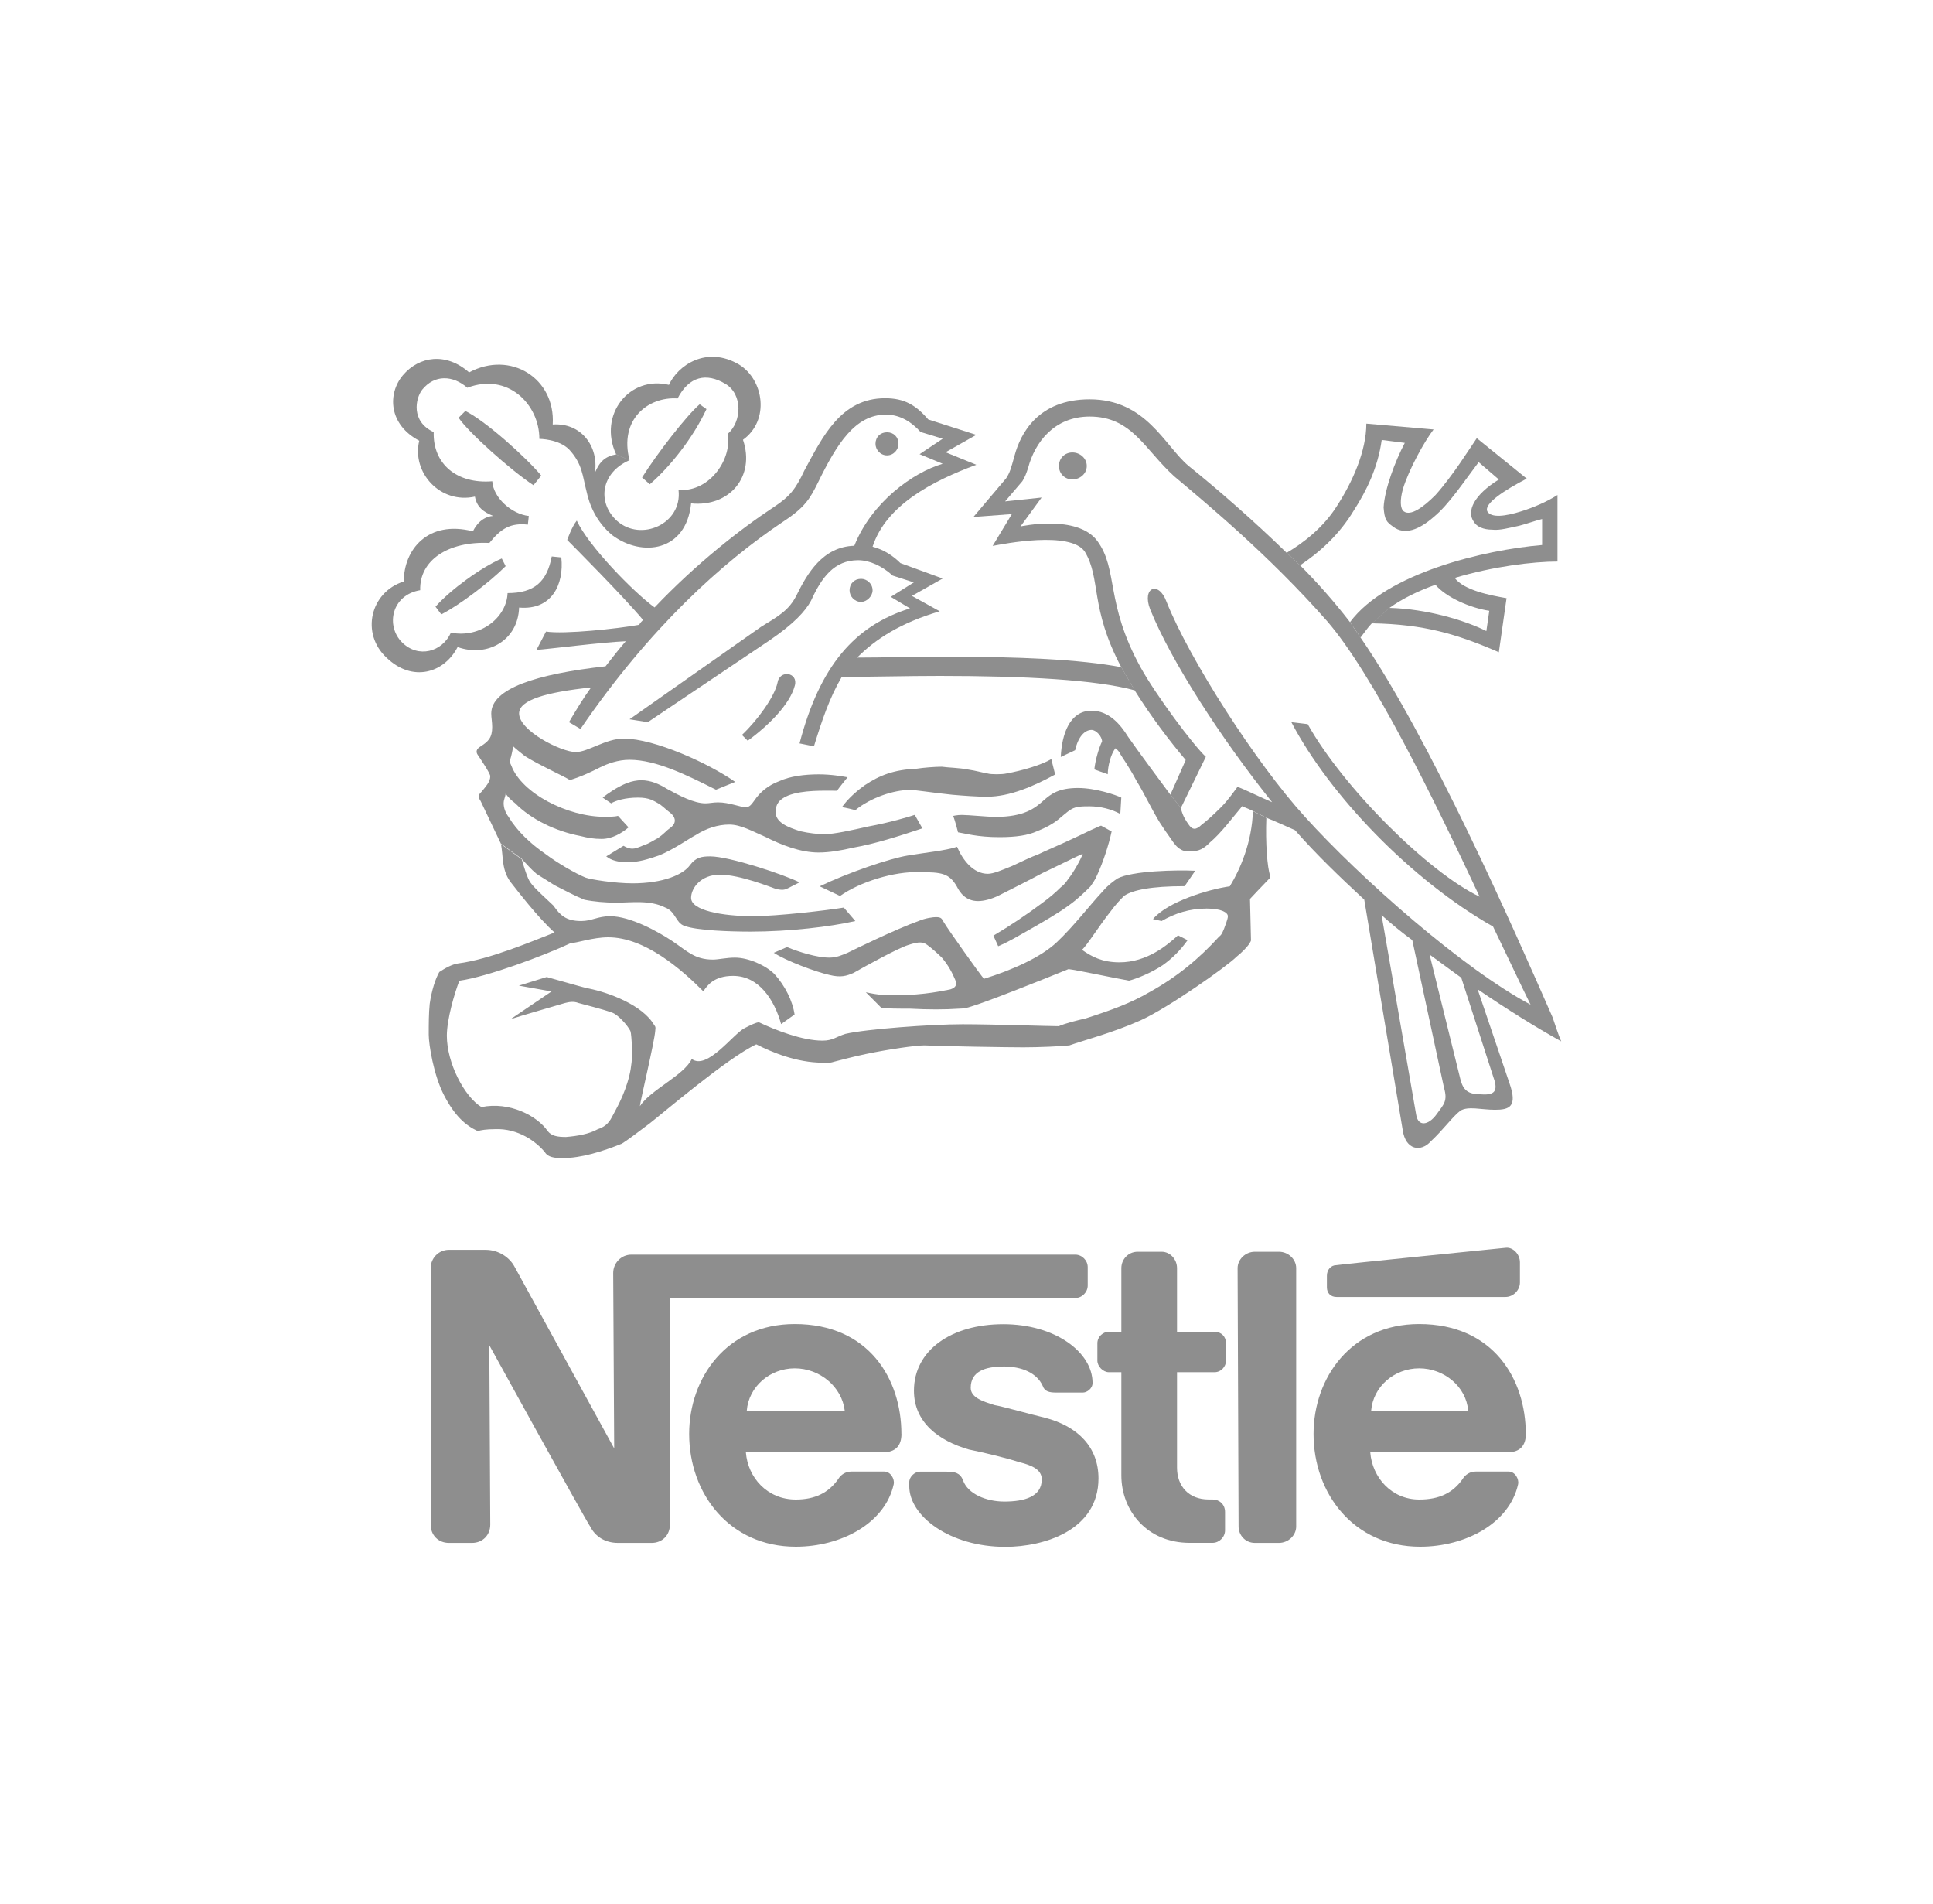 <svg width="65" height="64" viewBox="0 0 65 64" fill="none" xmlns="http://www.w3.org/2000/svg">
<mask id="mask0_578_22320" style="mask-type:alpha" maskUnits="userSpaceOnUse" x="0" y="0" width="65" height="64">
<rect x="0.5" width="64" height="64" fill="#D9D9D9"/>
</mask>
<g mask="url(#mask0_578_22320)">
</g>
<g clip-path="url(#clip0_578_22320)">
<path fill-rule="evenodd" clip-rule="evenodd" d="M36.06 16.118C36.319 16.118 36.544 15.923 36.544 15.665C36.544 15.407 36.317 15.211 36.06 15.211C35.803 15.211 35.608 15.407 35.608 15.665C35.608 15.923 35.803 16.118 36.06 16.118Z" fill="#8E8E8E"/>
<path fill-rule="evenodd" clip-rule="evenodd" d="M29.827 15.309C30.054 15.309 30.213 15.114 30.213 14.921C30.213 14.693 30.051 14.533 29.827 14.533C29.602 14.533 29.44 14.695 29.44 14.921C29.44 15.116 29.602 15.309 29.827 15.309Z" fill="#8E8E8E"/>
<path fill-rule="evenodd" clip-rule="evenodd" d="M25.143 24.903L24.949 24.708C25.498 24.189 26.047 23.41 26.144 22.957C26.209 22.503 26.856 22.601 26.726 23.054C26.564 23.671 25.855 24.385 25.143 24.903Z" fill="#8E8E8E"/>
<path fill-rule="evenodd" clip-rule="evenodd" d="M21.169 15.471C20.201 15.892 20.071 16.896 20.75 17.513C21.556 18.227 22.947 17.61 22.817 16.476C23.915 16.541 24.627 15.373 24.465 14.594C24.949 14.174 24.981 13.264 24.4 12.909C23.753 12.52 23.171 12.648 22.785 13.395C21.784 13.329 20.815 14.108 21.169 15.469L20.718 15.273C20.104 13.943 21.169 12.616 22.495 12.939C22.785 12.29 23.756 11.608 24.854 12.257C25.693 12.776 25.887 14.136 24.984 14.785C25.403 16.017 24.532 17.054 23.239 16.924C23.076 18.545 21.591 18.74 20.59 17.994C20.041 17.54 19.814 16.957 19.719 16.503C19.589 16.017 19.589 15.596 19.137 15.111C18.783 14.755 18.137 14.755 18.137 14.755C18.137 13.587 17.071 12.518 15.715 13.036C15.231 12.616 14.617 12.583 14.197 13.101C13.97 13.392 13.81 14.171 14.584 14.527C14.552 15.596 15.361 16.278 16.554 16.18C16.586 16.731 17.2 17.282 17.782 17.347L17.75 17.638C17.168 17.573 16.846 17.768 16.456 18.254C15.069 18.189 14.098 18.838 14.13 19.842C13.161 20.005 12.967 21.042 13.516 21.593C14.065 22.145 14.871 21.917 15.163 21.27C16.164 21.466 17.038 20.752 17.068 19.94C17.972 19.94 18.394 19.552 18.553 18.708L18.875 18.74C18.973 19.647 18.553 20.524 17.455 20.426C17.422 21.528 16.389 22.112 15.388 21.754C14.936 22.628 13.87 22.954 12.997 22.11C12.126 21.3 12.447 19.905 13.578 19.549C13.578 18.48 14.385 17.475 15.905 17.863C15.905 17.863 16.099 17.378 16.584 17.345C16.262 17.215 16.035 17.054 15.97 16.696C14.806 16.954 13.838 15.887 14.098 14.817C13.062 14.271 13.029 13.234 13.546 12.618C14.095 11.969 15.001 11.839 15.775 12.52C17.163 11.774 18.683 12.716 18.586 14.271C19.554 14.206 20.136 15.018 20.006 15.892C20.168 15.504 20.361 15.341 20.718 15.276L21.169 15.471Z" fill="#8E8E8E"/>
<path fill-rule="evenodd" clip-rule="evenodd" d="M23.528 13.591L23.756 13.754C23.304 14.726 22.527 15.697 21.851 16.281L21.591 16.053C22.076 15.274 23.077 13.979 23.528 13.591Z" fill="#8E8E8E"/>
<path fill-rule="evenodd" clip-rule="evenodd" d="M16.873 18.776L17.003 19.034C16.454 19.585 15.421 20.364 14.839 20.655L14.644 20.397C15.161 19.813 16.195 19.067 16.873 18.776Z" fill="#8E8E8E"/>
<path fill-rule="evenodd" clip-rule="evenodd" d="M18.199 15.99L17.939 16.313C17.195 15.827 15.743 14.53 15.421 14.044L15.648 13.816C16.359 14.172 17.715 15.404 18.199 15.988V15.99Z" fill="#8E8E8E"/>
<path fill-rule="evenodd" clip-rule="evenodd" d="M16.841 28.37C16.939 28.791 16.841 29.277 17.228 29.73C17.358 29.893 18.099 30.865 18.648 31.351C17.904 31.642 16.452 32.258 15.418 32.388C15.191 32.421 14.966 32.551 14.772 32.679C14.642 32.907 14.515 33.295 14.45 33.748C14.417 34.072 14.417 34.43 14.417 34.785C14.417 35.109 14.579 36.146 14.934 36.827C15.288 37.508 15.645 37.832 16.065 38.027C16.162 37.995 16.354 37.962 16.646 37.962C17.423 37.929 18.034 38.383 18.326 38.741C18.424 38.904 18.648 38.936 18.908 38.936C19.555 38.936 20.264 38.708 20.91 38.45C21.072 38.353 21.459 38.062 21.846 37.769C22.265 37.446 24.462 35.565 25.431 35.111C25.947 35.372 26.786 35.727 27.66 35.727C27.692 35.727 27.855 35.76 28.047 35.695C28.306 35.63 28.661 35.532 29.113 35.437C29.889 35.274 30.793 35.146 31.082 35.146C31.794 35.179 33.893 35.211 34.41 35.211C34.926 35.211 35.67 35.179 35.96 35.146C36.412 34.983 37.413 34.725 38.351 34.305C39.287 33.884 41.26 32.488 41.581 32.165C41.744 32.035 41.904 31.875 42.001 31.744C42.033 31.679 42.066 31.647 42.066 31.614C42.066 31.582 42.033 30.221 42.033 30.221C42.033 30.221 42.518 29.703 42.712 29.508V29.442C42.615 29.182 42.55 28.34 42.583 27.498L42.131 27.27C42.098 28.308 41.711 29.214 41.354 29.798C40.643 29.896 39.255 30.317 38.771 30.9L39.06 30.965C39.512 30.705 39.996 30.545 40.578 30.545C41.062 30.545 41.289 30.675 41.289 30.805C41.289 30.903 41.192 31.128 41.16 31.226C41.127 31.291 41.095 31.421 40.997 31.486C40.318 32.233 39.577 32.847 38.638 33.365C38.024 33.721 37.41 33.949 36.507 34.239C36.217 34.305 35.828 34.402 35.603 34.5C35.248 34.5 33.439 34.435 32.373 34.435C31.307 34.435 29.11 34.598 28.431 34.758C28.109 34.856 28.012 34.986 27.655 34.986C26.976 34.986 26.072 34.63 25.523 34.37C25.426 34.37 25.233 34.467 25.039 34.565C24.652 34.761 23.778 35.99 23.262 35.602C23.002 36.153 21.874 36.639 21.517 37.19C21.549 36.932 22.001 35.051 22.033 34.663C22.033 34.598 22.066 34.532 22.001 34.467C21.614 33.786 20.451 33.365 19.804 33.235C19.642 33.202 19.544 33.17 19.417 33.137L18.384 32.847L17.448 33.137L18.546 33.333L17.158 34.272C17.418 34.174 18.903 33.754 19 33.721C19.13 33.688 19.29 33.656 19.452 33.721C19.679 33.786 20.229 33.916 20.583 34.044C20.778 34.109 21.1 34.465 21.197 34.66C21.23 34.758 21.23 34.921 21.262 35.309C21.262 35.537 21.23 35.893 21.165 36.151C21.002 36.832 20.68 37.351 20.583 37.544C20.453 37.804 20.293 37.899 20.099 37.964C19.809 38.127 19.42 38.192 19.033 38.225C18.743 38.225 18.549 38.192 18.419 38.029C18.064 37.511 17.126 37.025 16.19 37.22C15.608 36.865 15.026 35.73 15.026 34.821C15.026 34.27 15.283 33.395 15.446 32.972C16.382 32.842 18.289 32.13 19.193 31.707C19.387 31.707 19.936 31.512 20.453 31.512C21.681 31.512 22.907 32.581 23.651 33.328C23.781 33.132 24.005 32.809 24.652 32.809C25.523 32.809 26.04 33.618 26.267 34.43L26.719 34.107C26.654 33.653 26.397 33.135 26.04 32.746C25.75 32.456 25.169 32.195 24.714 32.195C24.425 32.195 24.165 32.261 23.97 32.261C23.356 32.261 23.099 31.97 22.615 31.644C22.131 31.321 21.195 30.803 20.516 30.803C20.096 30.803 19.901 30.965 19.547 30.965C19.03 30.965 18.836 30.77 18.611 30.447C18.481 30.317 17.964 29.863 17.835 29.668C17.737 29.538 17.608 29.117 17.545 28.889L16.834 28.37H16.841Z" fill="#8E8E8E"/>
<path fill-rule="evenodd" clip-rule="evenodd" d="M17.552 28.889C17.715 29.052 17.842 29.212 18.037 29.375C18.231 29.505 18.456 29.635 18.651 29.763C18.973 29.926 19.33 30.119 19.652 30.249C19.974 30.314 20.363 30.347 20.718 30.347C21.234 30.347 21.849 30.249 22.365 30.509C22.72 30.64 22.72 31.028 23.012 31.126C23.431 31.288 24.594 31.321 25.241 31.321C26.534 31.321 27.922 31.158 28.761 30.965L28.374 30.512C27.792 30.61 26.112 30.802 25.338 30.802C24.272 30.802 23.239 30.607 23.239 30.186C23.239 29.863 23.561 29.407 24.207 29.407C24.886 29.407 25.92 29.828 26.112 29.893C26.307 29.926 26.372 29.926 26.499 29.861L26.886 29.665C26.369 29.405 24.527 28.791 23.883 28.791C23.593 28.791 23.399 28.824 23.204 29.082C22.977 29.405 22.3 29.698 21.267 29.698C20.685 29.698 19.846 29.568 19.684 29.502C19.362 29.372 18.748 29.017 18.359 28.723C17.842 28.368 17.39 27.944 17.098 27.458C17.001 27.328 16.936 27.168 16.936 27.005C16.936 26.875 17.001 26.777 17.001 26.682C17.098 26.812 17.195 26.91 17.323 27.005C17.872 27.556 18.678 27.944 19.52 28.107C19.779 28.172 19.971 28.205 20.231 28.205C20.585 28.205 20.91 28.009 21.135 27.817L20.78 27.428C20.683 27.461 20.458 27.461 20.328 27.461C19.1 27.461 17.55 26.682 17.195 25.742C17.163 25.645 17.098 25.612 17.163 25.514C17.195 25.417 17.228 25.256 17.26 25.094C17.325 25.159 17.488 25.289 17.647 25.417C18.099 25.707 18.97 26.098 19.165 26.226C19.584 26.096 19.909 25.935 20.166 25.805C20.426 25.675 20.78 25.544 21.167 25.544C22.071 25.544 23.104 26.063 24.075 26.549L24.722 26.288C23.851 25.672 22.008 24.831 20.975 24.831C20.361 24.831 19.779 25.284 19.36 25.284C18.875 25.284 17.455 24.57 17.455 23.986C17.455 23.533 18.359 23.273 19.876 23.112C19.617 23.468 19.36 23.891 19.133 24.279L19.52 24.507C21.846 21.103 24.3 18.899 26.334 17.538C27.078 17.052 27.238 16.759 27.497 16.241C28.144 14.911 28.758 13.939 29.792 13.939C30.276 13.939 30.663 14.197 30.955 14.523L31.699 14.75L30.922 15.269L31.699 15.592C30.698 15.883 29.307 16.89 28.728 18.348C27.662 18.38 27.145 19.287 26.791 20.001C26.534 20.52 26.177 20.715 25.595 21.071L21.169 24.182L21.784 24.279L25.885 21.524C26.691 20.973 27.081 20.552 27.273 20.194C27.627 19.415 28.049 18.834 28.855 18.834C29.242 18.834 29.664 19.029 30.019 19.352L30.73 19.58L29.954 20.066L30.6 20.454C28.728 21.038 27.565 22.398 26.886 24.993L27.37 25.091C27.63 24.249 27.887 23.47 28.306 22.756C29.405 22.756 30.503 22.724 31.601 22.724C34.477 22.724 36.866 22.854 38.159 23.21L37.707 22.431C36.319 22.17 34.315 22.075 31.601 22.075C30.665 22.075 29.759 22.108 28.823 22.108C29.437 21.491 30.276 20.94 31.601 20.552L30.665 20.034L31.699 19.45L30.278 18.931C30.051 18.703 29.729 18.478 29.342 18.38C29.794 16.987 31.344 16.176 32.83 15.625L31.796 15.204L32.83 14.62L31.214 14.102C30.795 13.616 30.408 13.388 29.762 13.388C28.276 13.388 27.662 14.685 27.048 15.818C26.759 16.434 26.564 16.692 26.015 17.05C24.884 17.797 23.399 18.961 22.011 20.422C21.299 19.903 19.782 18.348 19.395 17.503C19.232 17.699 19.073 18.152 19.073 18.152C19.235 18.315 20.977 20.064 21.624 20.843C21.591 20.875 21.526 20.94 21.494 21.005C20.783 21.136 18.975 21.329 18.361 21.233L18.039 21.85C18.491 21.817 20.268 21.589 21.042 21.559C20.815 21.82 20.59 22.11 20.363 22.401C18.037 22.661 16.519 23.147 16.519 23.989C16.519 24.119 16.551 24.279 16.551 24.442C16.551 24.798 16.422 24.928 16.165 25.091C16.002 25.189 16.002 25.287 16.067 25.382C16.132 25.479 16.486 25.998 16.486 26.096C16.486 26.291 16.324 26.451 16.197 26.614C16.067 26.744 16.067 26.777 16.165 26.937L16.843 28.363L17.555 28.881L17.552 28.889Z" fill="#8E8E8E"/>
<path fill-rule="evenodd" clip-rule="evenodd" d="M46.137 20.948C46.007 21.078 45.877 21.271 45.75 21.434L45.396 20.916C46.624 19.262 49.919 18.486 51.856 18.323V17.449C51.596 17.514 51.339 17.611 51.08 17.677C50.758 17.742 50.433 17.839 50.176 17.807C49.886 17.807 49.659 17.709 49.562 17.546C49.302 17.191 49.562 16.64 50.401 16.121L49.722 15.537C49.205 16.219 48.721 16.963 48.204 17.386C47.72 17.807 47.236 18.002 46.849 17.709C46.621 17.546 46.559 17.481 46.526 17.06C46.559 16.444 46.913 15.505 47.238 14.889L46.462 14.791C46.332 15.73 45.945 16.509 45.526 17.158C45.041 17.967 44.395 18.551 43.716 19.007L43.264 18.586C43.813 18.263 44.492 17.744 44.944 17.03C45.493 16.189 45.945 15.149 45.945 14.242L48.206 14.438C47.885 14.858 47.368 15.798 47.173 16.447C47.076 16.802 47.076 17.095 47.206 17.193C47.433 17.356 47.852 17.063 48.271 16.642C48.853 15.993 49.435 15.054 49.659 14.731L51.339 16.091C50.595 16.479 49.886 16.933 50.014 17.193C50.144 17.421 50.628 17.356 51.145 17.193C51.564 17.063 52.016 16.87 52.373 16.642V18.879C51.566 18.879 50.209 19.042 48.915 19.43C49.237 19.851 50.111 20.014 50.66 20.111L50.401 21.928C48.98 21.311 47.882 20.988 46.137 20.956L46.719 20.437C47.979 20.47 49.27 20.858 49.981 21.216L50.079 20.535C49.432 20.437 48.626 20.081 48.269 19.66C47.72 19.856 47.171 20.114 46.719 20.44L46.137 20.958V20.948Z" fill="#8E8E8E"/>
<path fill-rule="evenodd" clip-rule="evenodd" d="M39.355 26.719L39.871 25.552C39.322 24.903 38.708 24.094 38.159 23.217L37.707 22.438C36.641 20.429 37.028 19.457 36.479 18.548C35.995 17.834 33.733 18.288 33.379 18.353L34.025 17.283L32.732 17.381L33.831 16.083C33.96 15.888 33.993 15.76 34.12 15.304C34.315 14.59 34.896 13.425 36.639 13.425C38.544 13.425 39.157 14.981 39.966 15.662C40.935 16.441 42.163 17.511 43.261 18.581L43.713 19.001C44.295 19.585 44.844 20.201 45.393 20.913L45.748 21.431C48.074 24.803 50.915 31.253 52.208 34.202C52.305 34.492 52.403 34.785 52.498 35.011C51.626 34.525 50.688 33.941 49.687 33.26L49.138 32.872C48.783 32.611 48.426 32.353 48.072 32.093L47.49 31.607C47.136 31.349 46.779 31.056 46.457 30.765L47.62 37.473C47.685 37.894 48.039 37.829 48.299 37.473C48.556 37.118 48.686 37.02 48.556 36.567L47.49 31.607L48.072 32.093L49.105 36.273C49.203 36.662 49.365 36.792 49.816 36.792C50.268 36.825 50.333 36.662 50.268 36.371L49.138 32.872L49.687 33.26L50.753 36.404C51.042 37.213 50.753 37.311 50.268 37.311C49.816 37.311 49.365 37.18 49.105 37.343C48.848 37.538 48.523 37.992 48.104 38.38C47.782 38.736 47.265 38.671 47.168 37.992L45.875 30.246C45.069 29.5 44.26 28.723 43.548 27.912C43.259 27.782 42.902 27.621 42.58 27.491L42.128 27.263C41.933 27.165 41.806 27.133 41.774 27.1C41.419 27.521 41.062 28.007 40.675 28.333C40.481 28.528 40.321 28.623 40.029 28.623C39.931 28.623 39.802 28.623 39.707 28.558C39.577 28.493 39.48 28.363 39.352 28.17C39.255 28.04 39.125 27.847 38.998 27.651C38.738 27.23 38.481 26.679 38.221 26.259C37.964 25.773 37.705 25.417 37.672 25.352C37.64 25.254 37.51 25.156 37.51 25.156C37.348 25.352 37.25 25.773 37.25 26.03L36.799 25.868C36.831 25.544 36.961 25.121 37.058 24.928C37.058 24.765 36.864 24.54 36.704 24.54C36.477 24.54 36.252 24.768 36.154 25.221L35.67 25.449C35.703 24.703 35.96 23.894 36.704 23.894C37.285 23.894 37.672 24.347 37.932 24.768C38.221 25.189 39.16 26.454 39.352 26.712L39.707 27.165C39.772 27.456 39.901 27.619 39.966 27.716C40.096 27.912 40.223 27.912 40.418 27.716C40.516 27.651 40.773 27.426 41.065 27.133C41.292 26.905 41.517 26.582 41.614 26.451C41.873 26.549 42.39 26.807 42.777 26.97C41.065 24.831 39.385 22.238 38.676 20.487C38.386 19.74 38.965 19.515 39.225 20.229C40.001 22.173 42.228 25.642 43.876 27.456C45.75 29.53 49.205 32.576 51.467 33.776C51.145 33.127 50.723 32.22 50.206 31.151C47.46 29.595 44.714 26.742 43.424 24.279L43.973 24.345C45.169 26.484 48.042 29.337 49.754 30.146C48.204 26.84 46.169 22.659 44.619 20.875C42.65 18.638 40.518 16.887 39.484 16.013C38.483 15.106 38.064 14.004 36.641 14.004C35.446 14.004 34.799 14.878 34.574 15.722C34.51 15.918 34.477 16.013 34.38 16.176L33.798 16.857L35.026 16.727L34.315 17.699C34.315 17.699 36.219 17.278 36.898 18.185C37.61 19.157 37.158 20.259 38.351 22.431C38.868 23.37 40.129 25.056 40.548 25.444L39.709 27.163L39.355 26.709V26.719Z" fill="#8E8E8E"/>
<path fill-rule="evenodd" clip-rule="evenodd" d="M20.555 27.01L20.266 26.815C20.428 26.684 20.75 26.459 21.075 26.329C21.237 26.264 21.429 26.231 21.559 26.231C21.881 26.231 22.173 26.361 22.43 26.522C22.849 26.75 23.334 27.008 23.723 27.008C23.853 27.008 23.98 26.975 24.143 26.975C24.529 26.975 24.886 27.138 25.079 27.138C25.209 27.138 25.273 27.04 25.368 26.91C25.563 26.619 25.852 26.391 26.207 26.261C26.561 26.098 27.046 26.033 27.532 26.033C27.952 26.033 28.309 26.098 28.501 26.131C28.501 26.131 28.211 26.487 28.146 26.584C27.727 26.584 26.983 26.552 26.499 26.747C26.177 26.877 26.08 27.07 26.08 27.298C26.08 27.654 26.499 27.817 26.918 27.947C27.208 28.012 27.5 28.045 27.725 28.045C28.047 28.045 28.628 27.915 29.21 27.784C29.921 27.654 30.565 27.461 30.76 27.396L31.017 27.849C30.241 28.107 29.435 28.368 28.691 28.498C28.271 28.596 27.884 28.661 27.527 28.661C26.913 28.661 26.267 28.403 25.75 28.142C25.298 27.947 24.911 27.722 24.522 27.722C24.133 27.722 23.746 27.852 23.391 28.077C23.197 28.175 22.647 28.563 22.163 28.759C21.776 28.889 21.484 28.987 21.097 28.987C20.775 28.987 20.548 28.922 20.386 28.791L20.967 28.436C21.065 28.501 21.195 28.533 21.257 28.533C21.354 28.533 21.452 28.501 21.676 28.403C21.806 28.37 21.998 28.24 22.128 28.175C22.355 28.012 22.418 27.915 22.515 27.852C22.71 27.722 22.775 27.529 22.547 27.333C22.418 27.236 22.32 27.138 22.193 27.043C21.966 26.913 21.838 26.815 21.449 26.815C21.03 26.815 20.705 26.913 20.545 27.01H20.555Z" fill="#8E8E8E"/>
<path fill-rule="evenodd" clip-rule="evenodd" d="M28.761 27.238C28.761 27.238 28.406 27.14 28.309 27.14C28.536 26.817 28.858 26.557 29.085 26.394C29.569 26.071 30.054 25.875 30.83 25.843C31.025 25.81 31.444 25.777 31.669 25.777C31.896 25.81 32.25 25.81 32.572 25.875C32.8 25.908 33.024 25.973 33.219 26.006C33.316 26.038 33.703 26.038 33.833 26.006C34.382 25.908 35.029 25.715 35.351 25.52L35.481 26.038C34.769 26.426 33.963 26.785 33.187 26.785C32.832 26.785 32.41 26.752 32.023 26.719C31.377 26.654 30.795 26.557 30.603 26.557C30.054 26.557 29.277 26.815 28.761 27.238Z" fill="#8E8E8E"/>
<path fill-rule="evenodd" clip-rule="evenodd" d="M28.244 30.121L27.565 29.798C28.501 29.345 29.924 28.858 30.535 28.761C31.117 28.663 31.796 28.598 32.183 28.47C32.378 28.924 32.732 29.377 33.217 29.377C33.411 29.377 33.701 29.247 34.023 29.119C34.377 28.956 34.702 28.796 34.894 28.731C35.089 28.633 35.703 28.375 36.249 28.114C36.444 28.017 36.993 27.759 37.026 27.759L37.38 27.954C37.283 28.408 37.091 28.991 36.896 29.412C36.831 29.575 36.734 29.703 36.669 29.8C36.507 29.963 36.249 30.221 35.925 30.449C35.57 30.707 35.119 30.968 34.664 31.228C34.31 31.424 33.953 31.649 33.566 31.812L33.404 31.456C33.953 31.133 34.535 30.742 35.051 30.354C35.278 30.191 35.503 29.998 35.665 29.835C35.795 29.738 35.86 29.64 35.925 29.545C36.087 29.349 36.344 28.896 36.409 28.703C36.182 28.801 35.408 29.189 35.054 29.352C34.634 29.58 33.988 29.903 33.601 30.099C33.341 30.229 33.084 30.294 32.889 30.294C32.47 30.294 32.275 30.003 32.178 29.808C31.918 29.355 31.661 29.322 30.917 29.322C30.079 29.289 28.915 29.645 28.236 30.131L28.244 30.121Z" fill="#8E8E8E"/>
<path fill-rule="evenodd" clip-rule="evenodd" d="M32.215 27.982C32.215 27.982 32.118 27.594 32.053 27.431C32.053 27.431 32.183 27.398 32.343 27.398C32.57 27.398 33.214 27.464 33.474 27.464C34.442 27.464 34.799 27.173 35.089 26.913C35.348 26.685 35.605 26.492 36.252 26.492C36.834 26.492 37.513 26.72 37.705 26.815L37.672 27.366C37.383 27.203 36.993 27.108 36.639 27.108C36.412 27.108 36.187 27.108 36.025 27.206C35.862 27.303 35.735 27.434 35.573 27.561C35.411 27.692 35.186 27.822 34.861 27.95C34.572 28.08 34.182 28.145 33.601 28.145C32.857 28.145 32.438 28.015 32.213 27.982H32.215Z" fill="#8E8E8E"/>
<path fill-rule="evenodd" clip-rule="evenodd" d="M26.015 32.035L26.466 31.84C26.853 32.003 27.468 32.195 27.887 32.195C28.146 32.195 28.339 32.098 28.501 32.033C28.631 31.968 30.148 31.224 30.892 30.963C31.119 30.865 31.377 30.833 31.474 30.833C31.669 30.833 31.669 30.898 31.731 30.995C31.861 31.224 32.992 32.812 33.087 32.907C34.023 32.616 34.991 32.193 35.54 31.674C36.122 31.123 36.606 30.474 37.09 29.956C37.253 29.761 37.477 29.6 37.575 29.535C38.059 29.275 39.577 29.244 40.191 29.275L39.836 29.793C38.706 29.793 38.092 29.923 37.802 30.116C37.705 30.214 37.512 30.407 37.35 30.635C36.963 31.121 36.541 31.802 36.382 31.932C36.704 32.16 37.061 32.353 37.642 32.353C38.578 32.353 39.257 31.77 39.612 31.446L39.934 31.609C39.707 31.932 39.417 32.225 39.095 32.451C38.708 32.709 38.224 32.904 37.964 32.969C37.415 32.872 36.219 32.614 35.93 32.581C34.896 33.002 33.184 33.683 32.635 33.846C32.537 33.879 32.408 33.911 32.248 33.911C31.796 33.944 31.182 33.944 30.6 33.911C30.213 33.911 29.824 33.911 29.632 33.879L29.115 33.36C29.567 33.458 29.729 33.458 30.148 33.458C31.117 33.458 31.764 33.295 31.958 33.263C32.153 33.197 32.185 33.1 32.12 32.939C32.023 32.712 31.893 32.453 31.669 32.193C31.539 32.063 31.282 31.837 31.184 31.772C31.055 31.674 30.927 31.642 30.538 31.772C30.216 31.87 29.15 32.453 28.696 32.712C28.468 32.809 28.276 32.874 27.889 32.777C27.438 32.679 26.404 32.291 26.017 32.03L26.015 32.035Z" fill="#8E8E8E"/>
<path fill-rule="evenodd" clip-rule="evenodd" d="M28.955 20.236C29.15 20.236 29.342 20.041 29.342 19.848C29.342 19.62 29.148 19.46 28.955 19.46C28.728 19.46 28.568 19.623 28.568 19.848C28.568 20.044 28.731 20.236 28.955 20.236Z" fill="#8E8E8E"/>
<path fill-rule="evenodd" clip-rule="evenodd" d="M43.586 42.634C43.586 42.343 43.329 42.083 43.004 42.083H42.198C41.876 42.083 41.616 42.343 41.616 42.634L41.649 51.321C41.649 51.612 41.876 51.872 42.198 51.872H43.004C43.326 51.872 43.586 51.614 43.586 51.321V42.634Z" fill="#8E8E8E"/>
<path fill-rule="evenodd" clip-rule="evenodd" d="M44.619 42.892V43.28C44.619 43.476 44.749 43.603 44.941 43.603H50.625C50.885 43.603 51.11 43.375 51.11 43.117V42.436C51.11 42.175 50.883 41.917 50.625 41.95C50.625 41.95 45.134 42.501 44.941 42.534C44.747 42.534 44.619 42.697 44.619 42.889V42.892Z" fill="#8E8E8E"/>
<path fill-rule="evenodd" clip-rule="evenodd" d="M40.001 51.87C38.581 51.87 37.707 50.8 37.707 49.6V46.133H37.288C37.093 46.133 36.901 45.938 36.901 45.745V45.161C36.901 44.933 37.096 44.773 37.288 44.773H37.707V42.634C37.707 42.343 37.934 42.083 38.256 42.083H39.063C39.352 42.083 39.579 42.343 39.579 42.634V44.773H40.84C41.067 44.773 41.227 44.936 41.227 45.161V45.745C41.227 45.94 41.065 46.133 40.84 46.133H39.579V49.342C39.579 49.958 39.966 50.412 40.645 50.412H40.775C41.002 50.412 41.194 50.575 41.194 50.833V51.449C41.194 51.677 41 51.87 40.775 51.87H39.999H40.001Z" fill="#8E8E8E"/>
<path fill-rule="evenodd" clip-rule="evenodd" d="M30.311 48.208C30.311 46.359 29.212 44.513 26.726 44.513C24.432 44.513 23.174 46.329 23.174 48.208C23.174 50.217 24.529 52 26.759 52C28.276 52 29.762 51.221 30.054 49.894C30.086 49.731 29.956 49.473 29.732 49.473H28.633C28.439 49.473 28.279 49.57 28.182 49.733C27.86 50.187 27.405 50.414 26.761 50.414C25.793 50.414 25.146 49.668 25.081 48.826H29.699C30.119 48.826 30.313 48.598 30.313 48.21L30.311 48.208ZM25.111 47.428C25.176 46.619 25.887 46.003 26.726 46.003C27.565 46.003 28.309 46.619 28.406 47.428H25.111Z" fill="#8E8E8E"/>
<path fill-rule="evenodd" clip-rule="evenodd" d="M51.307 48.208C51.307 46.359 50.208 44.513 47.722 44.513C45.428 44.513 44.17 46.329 44.17 48.208C44.17 50.217 45.525 52 47.755 52C49.272 52 50.758 51.221 51.05 49.894C51.082 49.731 50.952 49.473 50.728 49.473H49.629C49.434 49.473 49.275 49.57 49.177 49.733C48.855 50.187 48.401 50.414 47.725 50.414C46.788 50.414 46.142 49.668 46.077 48.826H50.695C51.114 48.826 51.309 48.598 51.309 48.21L51.307 48.208ZM46.107 47.428C46.172 46.619 46.883 46.003 47.722 46.003C48.561 46.003 49.305 46.619 49.37 47.428H46.107Z" fill="#8E8E8E"/>
<path fill-rule="evenodd" clip-rule="evenodd" d="M36.157 42.18H21.234C20.88 42.18 20.62 42.471 20.62 42.797L20.653 48.696C20.653 48.696 17.455 42.862 17.293 42.569C17.131 42.278 16.776 42.018 16.324 42.018H15.096C14.742 42.018 14.482 42.308 14.482 42.634V51.256C14.482 51.612 14.739 51.872 15.096 51.872H15.872C16.227 51.872 16.486 51.614 16.486 51.256L16.454 45.227C16.454 45.227 19.684 51.093 19.846 51.321C20.009 51.644 20.331 51.872 20.782 51.872H21.913C22.268 51.872 22.527 51.614 22.527 51.256V43.638H36.157C36.384 43.638 36.576 43.443 36.576 43.218V42.601C36.576 42.373 36.382 42.18 36.157 42.18Z" fill="#8E8E8E"/>
<path fill-rule="evenodd" clip-rule="evenodd" d="M33.736 45.94C34.382 45.94 34.867 46.168 35.061 46.589C35.126 46.785 35.288 46.817 35.513 46.817H36.417C36.547 46.817 36.739 46.687 36.739 46.494C36.739 45.457 35.478 44.518 33.736 44.518C31.993 44.518 30.733 45.392 30.733 46.755C30.733 47.824 31.571 48.44 32.575 48.731C33.059 48.829 33.868 49.022 34.255 49.152C34.642 49.249 35.031 49.38 35.031 49.736C35.031 50.319 34.45 50.482 33.771 50.482C33.157 50.482 32.542 50.221 32.383 49.768C32.285 49.508 32.093 49.477 31.834 49.477H30.93C30.768 49.477 30.575 49.64 30.575 49.833V49.964C30.575 50.968 31.931 52.005 33.806 52.005C35.099 52.005 36.938 51.454 36.938 49.703C36.938 48.666 36.259 47.952 35.129 47.661C34.709 47.564 33.676 47.273 33.449 47.24C33.029 47.11 32.642 46.98 32.642 46.657C32.642 46.106 33.127 45.943 33.741 45.943L33.736 45.94Z" fill="#8E8E8E"/>
</g>
<defs>
<clipPath id="clip0_578_22320">
<rect width="40" height="40" fill="white" transform="translate(12.5 12)"/>
</clipPath>
</defs>
</svg>
